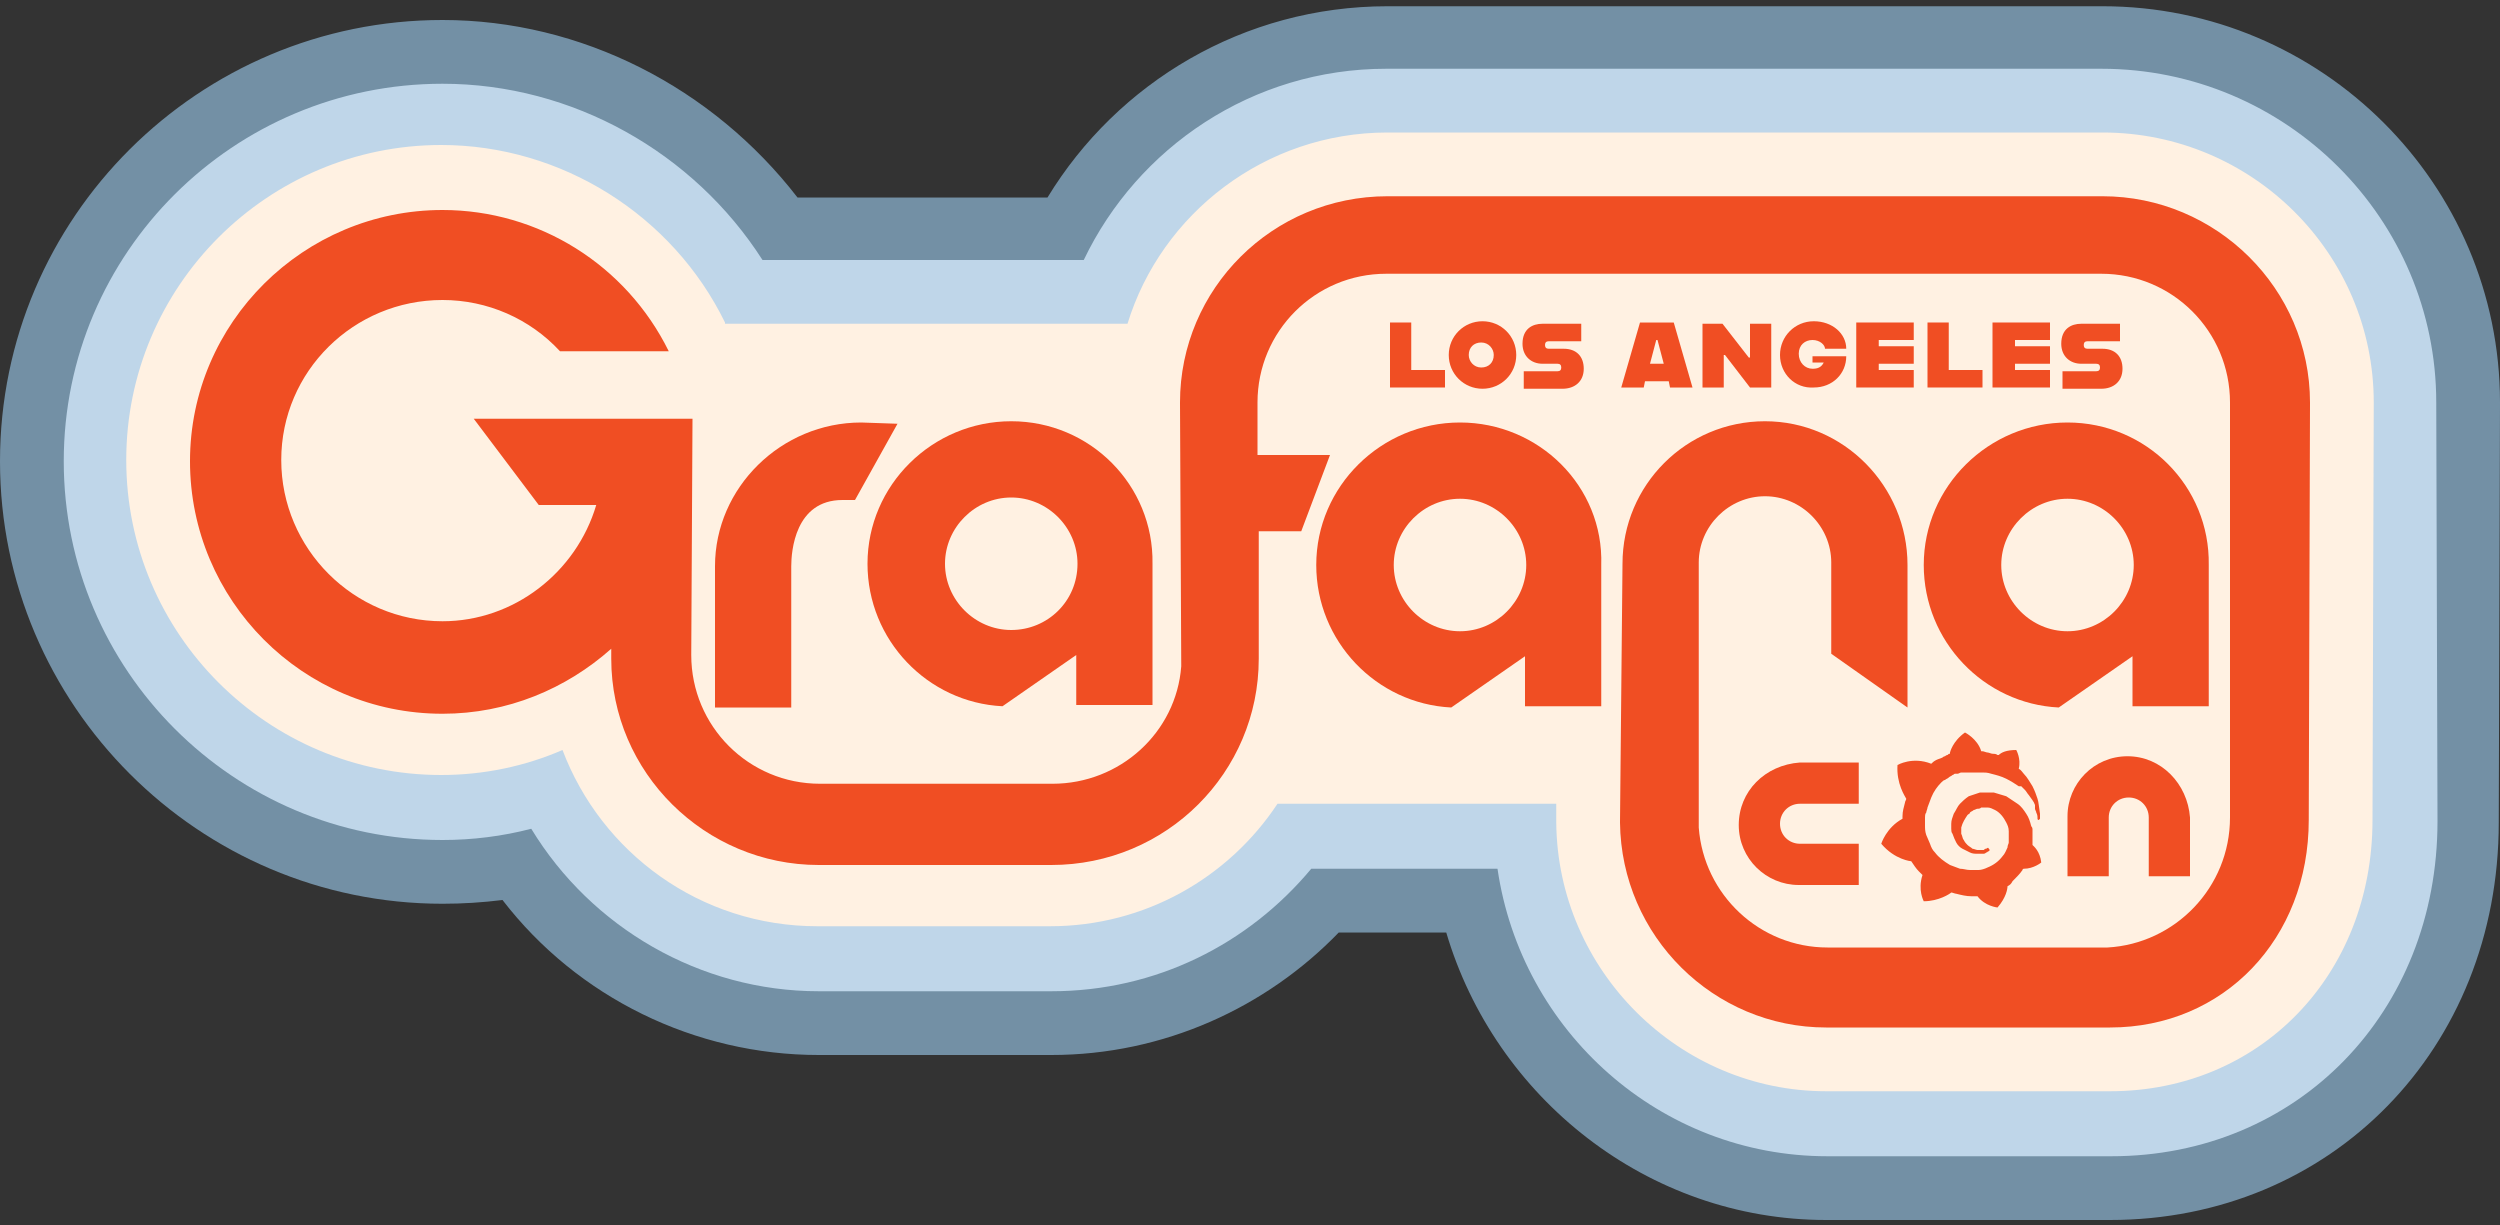 <?xml version="1.0" encoding="utf-8"?>
<!-- Generator: Adobe Illustrator 19.0.1, SVG Export Plug-In . SVG Version: 6.00 Build 0)  -->
<!DOCTYPE svg PUBLIC "-//W3C//DTD SVG 1.1//EN" "http://www.w3.org/Graphics/SVG/1.1/DTD/svg11.dtd">
<svg version="1.1" id="Layer_1" xmlns="http://www.w3.org/2000/svg" xmlns:xlink="http://www.w3.org/1999/xlink" x="0px" y="0px"
	 width="200px" height="98px" viewBox="0 0 200 98" style="enable-background:new 0 0 200 98;" xml:space="preserve">
<rect x="0" y="0" width="200" height="98" fill="#333333" stroke="none"/>
<style type="text/css">
	.st0{fill:#7390A5;}
	.st1{fill:#BFD6E9;}
	.st2{fill:#FFF1E2;}
	.st3{fill:#F04E23;}
</style>
<path class="st0" d="M200,32.2c0-17.5-14.3-31.7-31.8-31.7l-57.2,0c-11.5,0-21.6,6.1-27.2,15.3h-20C57,7,46.5,1.6,35.4,1.6
	C15.9,1.6,0,17.4,0,36.9c0,19.5,15.9,35.4,35.4,35.4c1.6,0,3.2-0.1,4.8-0.3c6,7.8,15.4,12.4,25.3,12.4l18.6,0c9,0,17.2-3.8,23-9.8
	h8.6c3.9,13.2,16.1,23,30.4,23l22.7,0c17.7,0,31.1-13.7,31.1-31.8L200,32.2z"/>
<path class="st1" d="M194.9,32.2c0-14.7-12-26.7-26.8-26.7l-57.2,0c-10.7,0-19.9,6.3-24.2,15.3H61C55.5,12.2,45.8,6.7,35.4,6.7
	C18.7,6.7,5.1,20.2,5.1,36.9c0,16.7,13.6,30.3,30.3,30.3c2.4,0,4.8-0.3,7.1-0.9c4.8,7.9,13.5,13,23,13l18.6,0
	c8.4,0,15.8-3.8,20.8-9.8h14.9c1.9,13,13,23,26.4,23l22.7,0c14.9,0,26.1-11.5,26.1-26.8L194.9,32.2z"/>
<path class="st2" d="M189.9,32.2c0-11.9-9.7-21.6-21.7-21.6l-57.2,0c-9.8,0-18.1,6.5-20.8,15.3H58l0-0.1
	c-4.2-8.6-13.1-14.2-22.7-14.2c-13.9,0-25.2,11.3-25.2,25.2c0,13.9,11.3,25.2,25.2,25.2c3.4,0,6.7-0.7,9.7-2
	c3.1,8.2,11,14.1,20.4,14.1l18.6,0c7.6,0,14.3-3.9,18.2-9.8h22.3l0,1.5c0.1,11.8,9.8,21.5,21.6,21.5l22.7,0c12,0,21-9.3,21-21.7
	L189.9,32.2z"/>
<g>
	<path class="st3" d="M115.6,29.7V31h-4.4v-5.2h1.7v3.8H115.6z"/>
	<path class="st3" d="M115.9,28.4c0-1.5,1.2-2.7,2.7-2.7s2.7,1.2,2.7,2.7c0,1.5-1.2,2.7-2.7,2.7S115.9,29.9,115.9,28.4z M119.5,28.4
		c0-0.5-0.4-1-1-1s-1,0.4-1,1c0,0.5,0.4,1,1,1S119.5,29,119.5,28.4z"/>
	<path class="st3" d="M121.9,29.7h2.7c0.2,0,0.3-0.1,0.3-0.3c0-0.2-0.1-0.3-0.3-0.3h-1.2c-0.9,0-1.6-0.6-1.6-1.6
		c0-1.2,0.8-1.6,1.6-1.6h3.1v1.4h-2.6c-0.2,0-0.3,0.1-0.3,0.3c0,0.2,0.1,0.3,0.3,0.3h1.2c1,0,1.6,0.6,1.6,1.6c0,1-0.7,1.6-1.7,1.6
		h-3.1L121.9,29.7z"/>
	<path class="st3" d="M133.5,30.5h-1.9l-0.1,0.5h-1.8l1.5-5.2h2.7l1.5,5.2h-1.8L133.5,30.5z M133.1,29.1l-0.5-1.9h-0.1l-0.5,1.9
		H133.1z"/>
	<path class="st3" d="M136.1,25.9h1.7l2.1,2.7h0.1v-2.7h1.7V31h-1.7l-2-2.6h-0.1V31h-1.7V25.9z"/>
	<path class="st3" d="M142.4,28.4c0-1.5,1.2-2.7,2.7-2.7c1.5,0,2.6,1,2.6,2.2h-1.7c0-0.3-0.4-0.7-1-0.7s-1.1,0.4-1.1,1.1
		c0,0.7,0.5,1.2,1.1,1.2c0.4,0,0.7-0.1,0.9-0.5h-0.9v-0.5h2.7c0,1.4-1.1,2.5-2.6,2.5C143.6,31.1,142.4,29.9,142.4,28.4z"/>
	<path class="st3" d="M150.3,27.2v0.5h2.8v1.4h-2.8v0.5h2.8V31h-4.6v-5.2h4.6v1.4H150.3z"/>
	<path class="st3" d="M158.6,29.7V31h-4.4v-5.2h1.7v3.8H158.6z"/>
	<path class="st3" d="M161.2,27.2v0.5h2.8v1.4h-2.8v0.5h2.8V31h-4.6v-5.2h4.6v1.4H161.2z"/>
	<path class="st3" d="M165,29.7h2.7c0.2,0,0.3-0.1,0.3-0.3c0-0.2-0.1-0.3-0.3-0.3h-1.2c-0.9,0-1.6-0.6-1.6-1.6
		c0-1.2,0.8-1.6,1.6-1.6h3.1v1.4H167c-0.2,0-0.3,0.1-0.3,0.3c0,0.2,0.1,0.3,0.3,0.3h1.2c1,0,1.6,0.6,1.6,1.6c0,1-0.7,1.6-1.7,1.6
		H165L165,29.7z"/>
</g>
<path class="st3" d="M170.2,60.5c-2.7,0-4.8,2.2-4.8,4.8v4.8h3.3v-4.7c0-0.9,0.7-1.6,1.6-1.6c0.9,0,1.6,0.7,1.6,1.6v4.7h3.3v-4.7
	C175,62.7,172.9,60.5,170.2,60.5z"/>
<path class="st3" d="M139.1,66c0,2.7,2.2,4.8,4.8,4.8h4.8v-3.3h-4.7c-0.9,0-1.6-0.7-1.6-1.6c0-0.9,0.7-1.6,1.6-1.6h4.7v-3.3h-4.7
	C141.2,61.2,139.1,63.3,139.1,66z"/>
<path class="st3" d="M163,63.9c-0.1-0.3-0.2-0.6-0.4-1c-0.2-0.3-0.4-0.7-0.7-1c-0.1-0.1-0.2-0.3-0.4-0.4c0.2-0.8-0.2-1.5-0.2-1.5
	c-0.8,0-1.2,0.2-1.4,0.4c0,0-0.1,0-0.1,0c-0.1-0.1-0.3-0.1-0.4-0.1c-0.1,0-0.3-0.1-0.4-0.1c-0.1,0-0.3-0.1-0.4-0.1c0,0-0.1,0-0.1,0
	c-0.3-1-1.3-1.5-1.3-1.5c-1,0.7-1.2,1.6-1.2,1.6s0,0,0,0.1c-0.1,0-0.1,0-0.2,0.1c-0.1,0-0.2,0.1-0.2,0.1c-0.1,0-0.2,0.1-0.2,0.1
	c-0.2,0.1-0.3,0.1-0.5,0.2c-0.2,0.1-0.3,0.2-0.4,0.3c0,0,0,0,0,0c-1.5-0.6-2.7,0.1-2.7,0.1c-0.1,1.5,0.6,2.5,0.7,2.7
	c0,0.1-0.1,0.2-0.1,0.3c-0.1,0.4-0.2,0.7-0.2,1.1c0,0.1,0,0.1,0,0.2c-1.3,0.7-1.7,2-1.7,2c1.1,1.3,2.4,1.4,2.4,1.4
	c0.2,0.3,0.4,0.6,0.6,0.8c0.1,0.1,0.2,0.2,0.3,0.3c-0.4,1.2,0.1,2.1,0.1,2.1c1.2,0,2.1-0.6,2.2-0.7c0.1,0,0.3,0.1,0.4,0.1
	c0.4,0.1,0.8,0.2,1.2,0.2c0.1,0,0.2,0,0.3,0h0h0h0.1h0.1c0.6,0.8,1.6,0.9,1.6,0.9c0.7-0.8,0.8-1.5,0.8-1.7c0,0,0,0,0,0c0,0,0,0,0,0
	c0,0,0,0,0,0c0.2-0.1,0.3-0.2,0.4-0.4c0.3-0.3,0.6-0.6,0.8-0.9c0,0,0-0.1,0.1-0.1c0.8,0,1.4-0.5,1.4-0.5c-0.1-0.9-0.6-1.3-0.7-1.4
	c0,0,0,0,0,0c0,0,0,0,0,0c0-0.1,0-0.1,0-0.2c0-0.1,0-0.2,0-0.3V67v0v0c0,0,0,0,0,0v-0.1v-0.1c0,0,0-0.1,0-0.1c0,0,0,0,0-0.1v-0.1
	l0-0.1c0-0.1,0-0.2-0.1-0.3c-0.1-0.4-0.2-0.7-0.4-1c-0.2-0.3-0.4-0.6-0.7-0.8c-0.3-0.2-0.6-0.4-0.9-0.6c-0.3-0.1-0.7-0.2-1-0.3
	c-0.1,0-0.3,0-0.5,0h-0.1h0h0h0h-0.1c0,0,0,0-0.1,0c-0.1,0-0.2,0-0.3,0c-0.3,0.1-0.6,0.2-0.9,0.3c-0.3,0.2-0.5,0.4-0.7,0.6
	c-0.2,0.2-0.3,0.5-0.5,0.8c-0.1,0.3-0.2,0.5-0.2,0.8c0,0.1,0,0.1,0,0.2c0,0,0,0,0,0v0.1c0,0,0,0.1,0,0.1c0,0.1,0,0.3,0.1,0.4
	c0.1,0.3,0.2,0.5,0.3,0.7c0.1,0.2,0.3,0.4,0.5,0.5c0.2,0.1,0.4,0.2,0.6,0.3c0.2,0.1,0.4,0.1,0.6,0.1c0,0,0,0,0.1,0c0,0,0,0,0,0
	c0,0,0,0,0,0c0,0,0,0,0.1,0h0h0c0,0,0,0,0,0c0,0,0,0,0.1,0c0,0,0,0,0.1,0c0,0,0.1,0,0.1,0c0.1,0,0.2-0.1,0.2-0.1
	c0.1,0,0.1-0.1,0.2-0.1c0,0,0,0,0,0c0.1-0.1,0.1-0.1,0-0.2c0-0.1-0.1-0.1-0.2,0c0,0,0,0,0,0c-0.1,0-0.1,0-0.2,0.1
	c-0.1,0-0.1,0-0.2,0c0,0-0.1,0-0.1,0c0,0,0,0,0,0c0,0,0,0,0,0c0,0,0,0,0,0c0,0,0,0-0.1,0c0,0,0,0,0,0h0h0c0,0,0,0-0.1,0
	c-0.1,0-0.3-0.1-0.4-0.1c-0.1-0.1-0.3-0.2-0.4-0.3s-0.2-0.2-0.3-0.4c-0.1-0.1-0.1-0.3-0.2-0.5c0-0.1,0-0.2,0-0.3c0,0,0,0,0-0.1v0
	c0,0,0,0,0,0c0,0,0-0.1,0-0.1c0.1-0.4,0.3-0.7,0.5-1c0.1-0.1,0.2-0.1,0.2-0.2c0.1-0.1,0.2-0.1,0.3-0.2c0.1,0,0.2-0.1,0.3-0.1
	c0.1,0,0.2,0,0.3-0.1c0.1,0,0.1,0,0.2,0c0,0,0,0,0,0h0h0c0,0,0,0,0,0h0h0c0.1,0,0.2,0,0.3,0c0.2,0,0.4,0.1,0.6,0.2
	c0.4,0.2,0.7,0.6,0.9,1c0.1,0.2,0.2,0.4,0.2,0.7c0,0.1,0,0.1,0,0.2v0v0c0,0,0,0,0,0c0,0,0,0,0,0v0v0c0,0,0,0.1,0,0.1
	c0,0.1,0,0.1,0,0.2c0,0.1,0,0.1,0,0.2c0,0.1,0,0.1,0,0.2c0,0.1-0.1,0.2-0.1,0.4c-0.1,0.2-0.2,0.5-0.4,0.7c-0.3,0.4-0.7,0.7-1.2,0.9
	c-0.2,0.1-0.5,0.2-0.7,0.2c-0.1,0-0.3,0-0.4,0h0h0h0h-0.1h0h0h0c-0.1,0-0.1,0-0.2,0c-0.3,0-0.5-0.1-0.8-0.1
	c-0.3-0.1-0.5-0.2-0.8-0.3c-0.5-0.3-0.9-0.6-1.2-1c-0.2-0.2-0.3-0.4-0.4-0.7c-0.1-0.2-0.2-0.5-0.3-0.7c-0.1-0.3-0.1-0.5-0.1-0.8v0v0
	v0v0v0v0v0v0v-0.1v0v0c0,0,0-0.1,0-0.1c0-0.1,0-0.3,0-0.4c0-0.1,0-0.3,0.1-0.4c0-0.1,0.1-0.3,0.1-0.4c0.1-0.3,0.2-0.5,0.3-0.8
	c0.2-0.5,0.5-0.9,0.8-1.2c0.1-0.1,0.2-0.2,0.3-0.2c0.1-0.1,0.2-0.1,0.3-0.2c0.1-0.1,0.2-0.1,0.3-0.2c0.1,0,0.1-0.1,0.2-0.1
	c0,0,0.1,0,0.1,0c0,0,0.1,0,0.1,0c0.1,0,0.2-0.1,0.3-0.1c0,0,0.1,0,0.1,0s0.1,0,0.1,0c0.1,0,0.1,0,0.2,0c0,0,0.1,0,0.1,0
	c0,0,0.1,0,0.1,0c0,0,0.1,0,0.1,0h0h0c0,0,0.1,0,0.1,0c0,0,0.1,0,0.1,0c0,0,0.1,0,0.1,0c0,0,0,0,0.1,0h0h0h0c0,0,0.1,0,0.1,0h0.1
	c0,0,0,0,0,0h0h0c0,0,0.1,0,0.1,0c0.1,0,0.2,0,0.3,0c0.2,0,0.4,0,0.7,0.1c0.4,0.1,0.8,0.2,1.2,0.4c0.4,0.2,0.7,0.4,1,0.6
	c0,0,0,0,0.1,0c0,0,0,0,0.1,0c0,0,0.1,0.1,0.1,0.1c0,0,0.1,0.1,0.1,0.1c0,0,0.1,0.1,0.1,0.1c0.1,0.1,0.2,0.3,0.3,0.4
	c0.2,0.3,0.4,0.5,0.5,0.8c0,0,0,0,0,0c0,0,0,0,0,0c0,0,0,0.1,0,0.1c0,0,0,0.1,0,0.1c0,0,0,0.1,0,0.1c0,0.1,0.1,0.2,0.1,0.3
	c0.1,0.2,0.1,0.3,0.1,0.5c0,0.1,0.1,0.1,0.1,0.1s0.1-0.1,0.1-0.1c0-0.1,0-0.2,0-0.4C163.1,64.5,163.1,64.2,163,63.9z"/>
<path class="st3" d="M68.9,33.8c-6.4,0-11.7,5.2-11.7,11.5v11.3h6.1V45.3c0-1.2,0.3-5.3,4.1-5.3l1,0l3.4-6.1L68.9,33.8z"/>
<path class="st3" d="M80.9,33.7c-6.3,0-11.5,5.1-11.5,11.4c0,6.1,4.8,11.1,10.8,11.4l5.9-4.1v4h6.1V45.1
	C92.3,38.8,87.2,33.7,80.9,33.7z M80.9,50.4c-2.9,0-5.3-2.4-5.3-5.3c0-2.9,2.4-5.3,5.3-5.3c2.9,0,5.3,2.4,5.3,5.3
	C86.2,48.1,83.8,50.4,80.9,50.4z"/>
<path class="st3" d="M116.8,33.8c-6.3,0-11.5,5.1-11.5,11.4c0,6.1,4.8,11.1,10.8,11.4l5.9-4.1v4h6.1V45.2
	C128.3,38.9,123.1,33.8,116.8,33.8z M116.8,50.5c-2.9,0-5.3-2.4-5.3-5.3c0-2.9,2.4-5.3,5.3-5.3c2.9,0,5.3,2.4,5.3,5.3
	C122.1,48.1,119.7,50.5,116.8,50.5z"/>
<path class="st3" d="M165.4,33.8c-6.3,0-11.5,5.1-11.5,11.4c0,6.1,4.8,11.1,10.8,11.4l5.9-4.1v4h6.1V45.2
	C176.8,38.9,171.7,33.8,165.4,33.8z M165.4,50.5c-2.9,0-5.3-2.4-5.3-5.3c0-2.9,2.4-5.3,5.3-5.3c2.9,0,5.3,2.4,5.3,5.3
	C170.7,48.1,168.3,50.5,165.4,50.5z"/>
<path class="st3" d="M184.8,32.2c0-9.1-7.5-16.5-16.6-16.5l-57.2,0c-9.2,0-16.6,7.4-16.6,16.5l0.1,21.1c-0.4,5.3-4.9,9.4-10.3,9.4
	l-18.6,0c-5.7,0-10.3-4.6-10.3-10.3l0.1-18.9H37.9l5.2,6.9h4.6c-1.6,5.4-6.6,9.3-12.3,9.3c-7.1,0-12.9-5.8-12.9-12.9
	c0-7.1,5.8-12.8,12.9-12.8c3.6,0,7,1.5,9.4,4.1h8.7c-3.4-6.9-10.4-11.3-18.1-11.3c-11.1,0-20.2,9-20.2,20.1c0,11.1,9,20.2,20.2,20.2
	c5.2,0,9.9-2,13.5-5.2v0.8c0,9.1,7.5,16.5,16.6,16.5l18.6,0c9.2,0,16.6-7.4,16.6-16.5V42.5h3.4l2.3-6.1l-5.8,0v-4.2
	c0-5.7,4.6-10.3,10.3-10.3l57.2,0c5.7,0,10.3,4.6,10.3,10.3l0,33.2c0,5.6-4.4,10.1-9.8,10.4h-22.4c-5.4,0-9.9-4.2-10.3-9.6l0-21.2
	c0-2.9,2.4-5.3,5.3-5.3c2.9,0,5.3,2.4,5.3,5.3v7.3l6.1,4.3V45.2c0-6.3-5.1-11.5-11.4-11.5c-6.3,0-11.4,5.1-11.4,11.4l-0.2,20.7
	c0.1,9.1,7.5,16.4,16.5,16.4l22.7,0c9.1,0,15.9-7.1,15.9-16.6L184.8,32.2z"/>
</svg>
